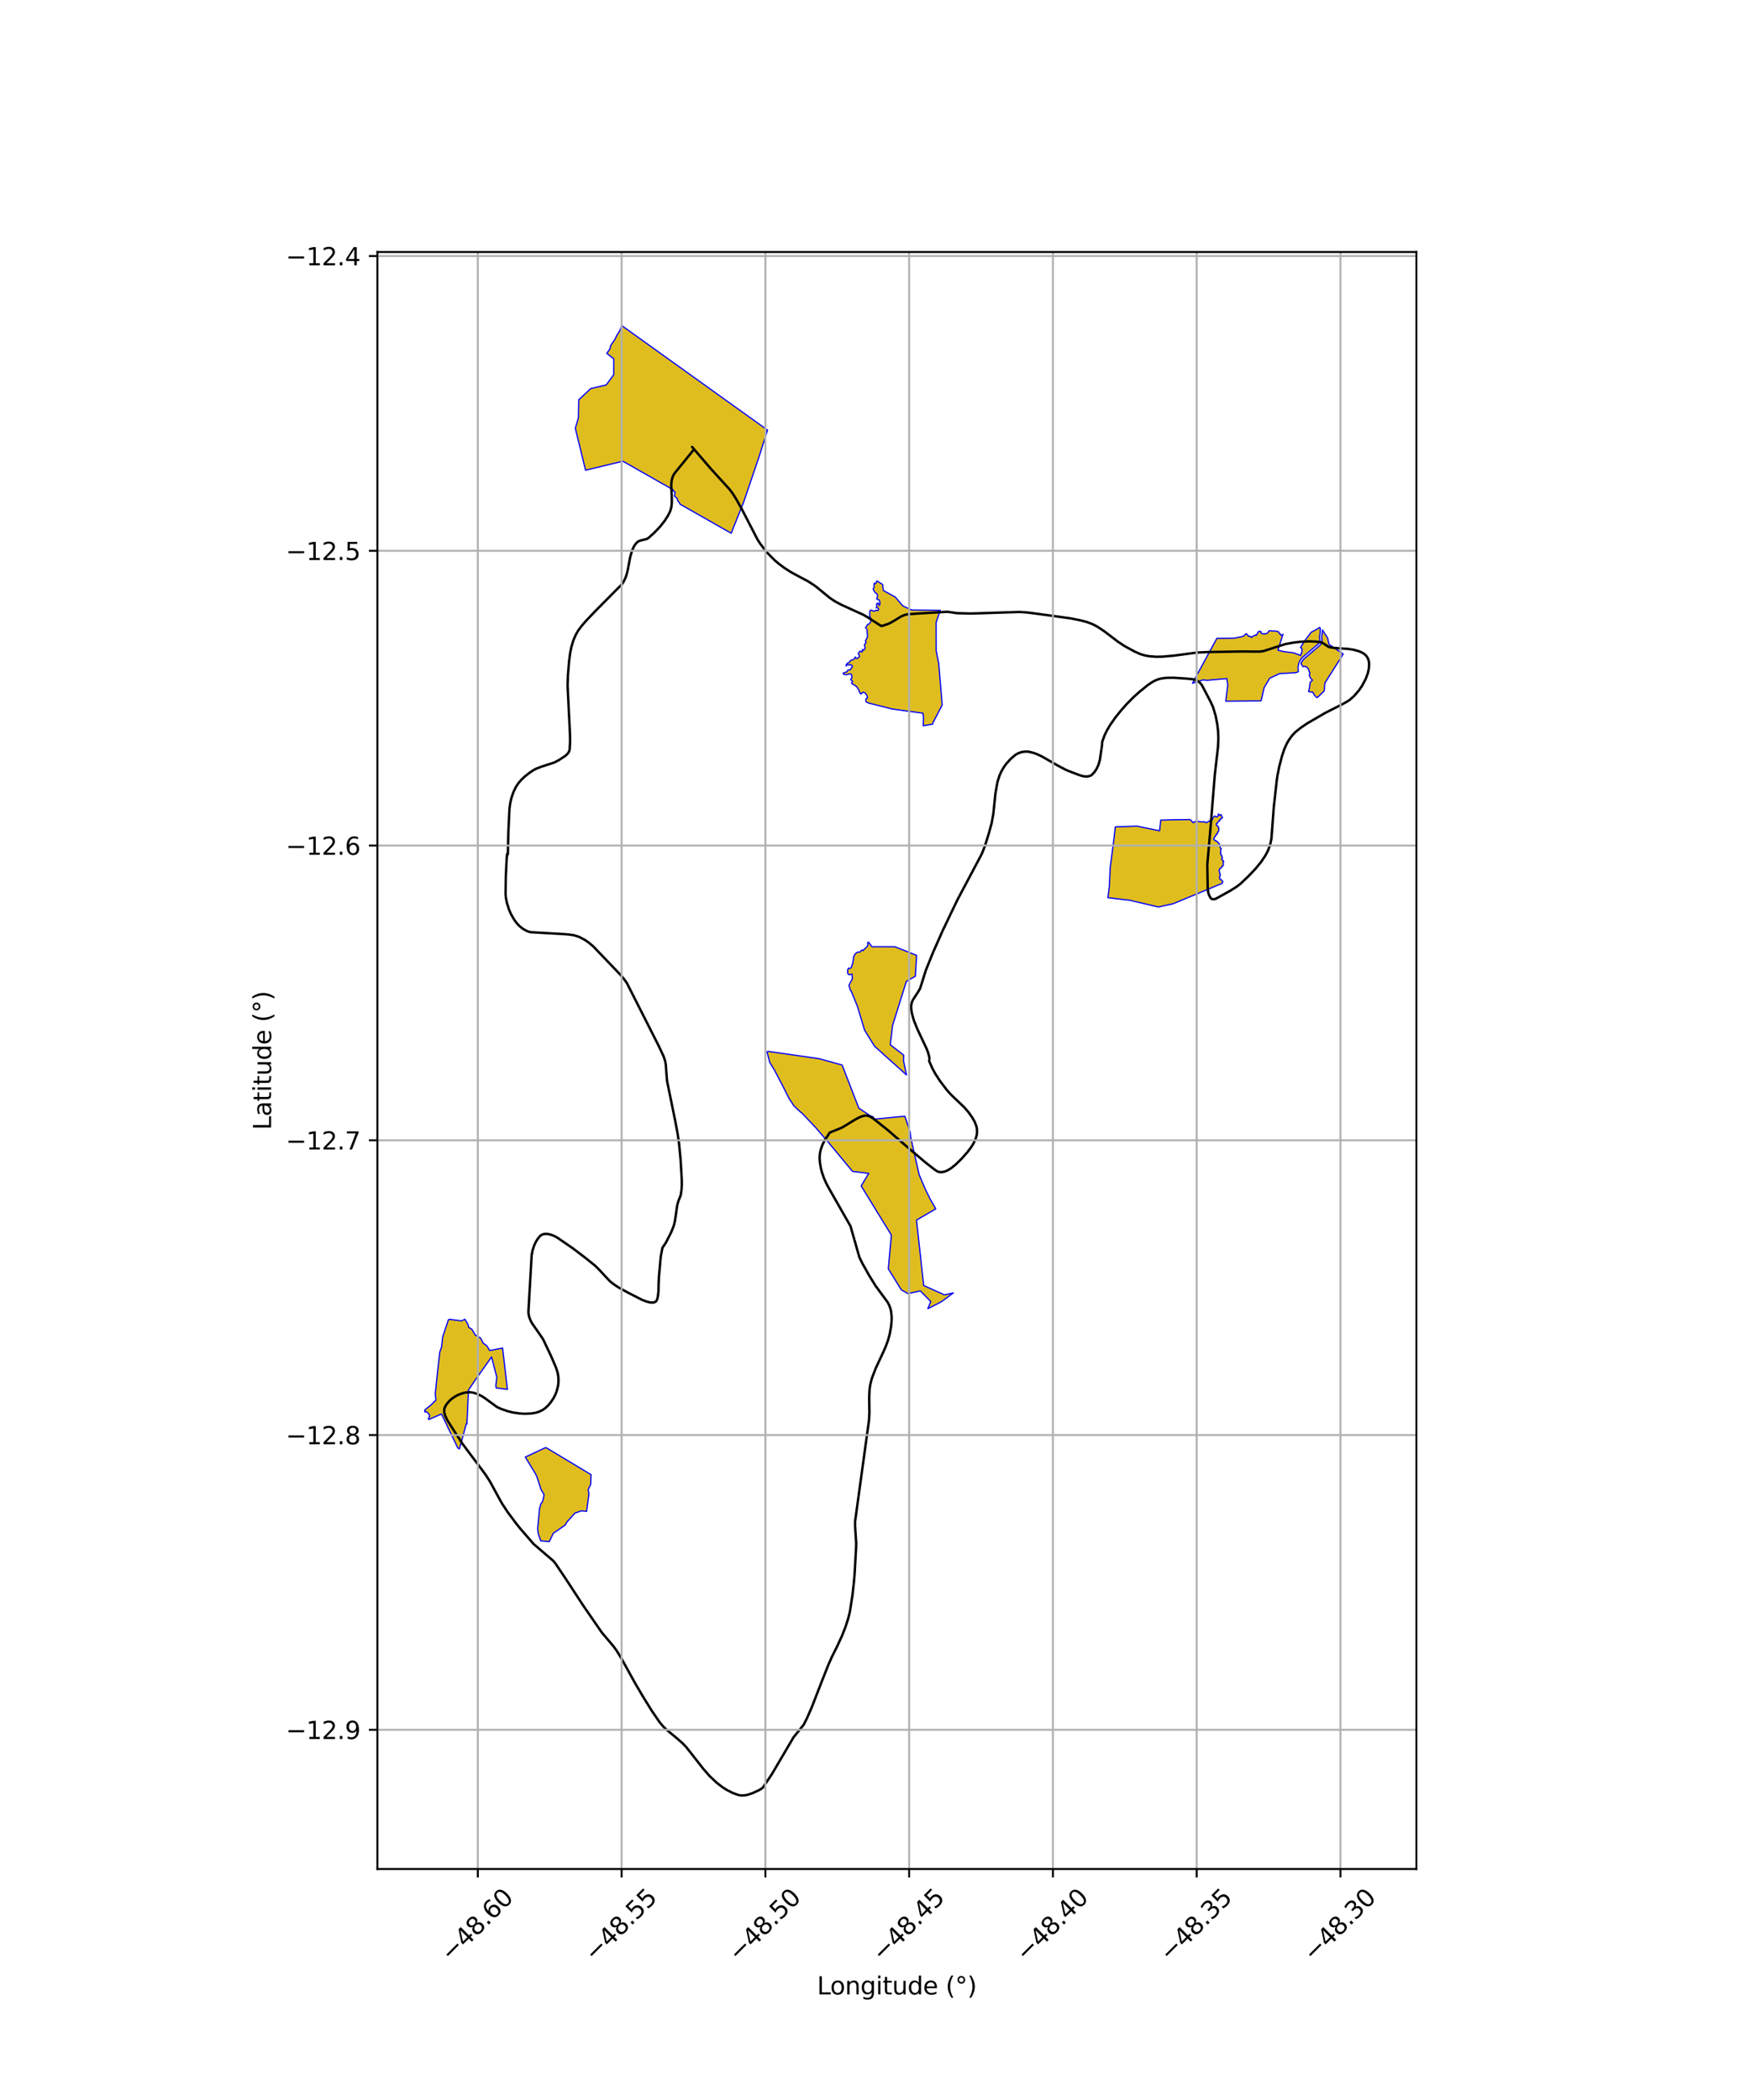 <?xml version="1.0" encoding="utf-8" standalone="no"?>
<!DOCTYPE svg PUBLIC "-//W3C//DTD SVG 1.1//EN"
  "http://www.w3.org/Graphics/SVG/1.1/DTD/svg11.dtd">
<svg xmlns:xlink="http://www.w3.org/1999/xlink" width="720pt" height="864pt" viewBox="0 0 720 864" xmlns="http://www.w3.org/2000/svg" version="1.1">
 <defs>
  <style type="text/css">*{stroke-linejoin: round; stroke-linecap: butt}</style>
 </defs>
 <g id="figure_1">
  <g id="patch_1">
   <path d="M 0 864 
L 720 864 
L 720 0 
L 0 0 
z
" style="fill: #ffffff"/>
  </g>
  <g id="axes_1">
   <g id="patch_2">
    <path d="M 155.266 768.96 
L 582.734 768.96 
L 582.734 103.68 
L 155.266 103.68 
z
" style="fill: #ffffff"/>
   </g>
   <g id="PatchCollection_1">
    <path d="M 360.67 238.921 
L 363.116 240.467 
L 363.439 242.957 
L 368.324 245.624 
L 371.253 249.033 
L 371.666 249.402 
L 375.117 250.97 
L 386.839 251.08 
L 385.151 256.058 
L 385.167 267.817 
L 386.224 272.984 
L 387.64 290.06 
L 383.79 297.451 
L 383.739 297.926 
L 379.835 298.599 
L 379.969 295.209 
L 379.717 293.441 
L 367.14 291.721 
L 357.289 289.239 
L 356.315 288.76 
L 356.225 287.858 
L 356.31 287.444 
L 356.839 287.252 
L 356.879 286.768 
L 356.718 286.318 
L 356.465 285.873 
L 356.203 285.406 
L 355.847 285.053 
L 355.413 284.916 
L 354.914 284.866 
L 354.562 285.207 
L 354.192 285.551 
L 353.819 285.155 
L 353.636 284.626 
L 353.364 284.137 
L 353.187 283.604 
L 352.818 283.123 
L 352.536 282.6 
L 352.173 282.333 
L 351.728 281.957 
L 351.349 281.743 
L 350.815 281.499 
L 350.344 281.071 
L 350.718 280.518 
L 350.706 280.206 
L 350.391 279.921 
L 349.962 279.58 
L 350.296 279.1 
L 350.503 278.571 
L 350.5 278.071 
L 350.339 277.548 
L 349.845 277.217 
L 349.339 277.317 
L 348.864 277.479 
L 348.205 277.603 
L 347.675 277.534 
L 347.192 277.487 
L 346.872 277.036 
L 347.247 276.787 
L 347.674 276.644 
L 348.16 276.537 
L 348.57 276.317 
L 348.675 275.815 
L 349.173 275.591 
L 349.689 275.662 
L 350.029 275.213 
L 350.365 274.719 
L 350.711 274.281 
L 350.543 273.808 
L 350.086 273.552 
L 349.671 273.408 
L 349.33 273.612 
L 348.622 273.497 
L 348.273 273.723 
L 348.153 274.078 
L 348.161 273.515 
L 348.356 273.213 
L 348.797 272.759 
L 349.279 272.625 
L 349.65 272.159 
L 349.914 271.806 
L 350.368 271.535 
L 350.877 271.414 
L 351.376 271.199 
L 351.596 270.886 
L 351.864 270.283 
L 352.181 270.718 
L 352.447 270.944 
L 352.835 270.817 
L 353.229 270.498 
L 353.605 270.105 
L 353.602 269.762 
L 353.526 269.458 
L 353.147 269.181 
L 353.244 268.591 
L 353.526 268.174 
L 353.909 267.893 
L 354.35 268.248 
L 354.749 268.202 
L 354.731 267.719 
L 354.837 267.212 
L 355.178 267.51 
L 355.577 267.331 
L 355.733 266.911 
L 355.918 266.487 
L 355.801 265.921 
L 355.62 265.388 
L 355.813 264.989 
L 356.121 264.673 
L 356.36 264.398 
L 356.099 263.959 
L 356.13 263.399 
L 356.495 263.007 
L 356.639 262.465 
L 356.875 262.118 
L 356.967 261.658 
L 356.864 261.191 
L 356.834 260.608 
L 356.698 260.116 
L 356.774 259.59 
L 356.721 259.003 
L 356.487 258.688 
L 356.083 258.289 
L 356.426 257.781 
L 356.624 257.526 
L 356.857 257.04 
L 357.351 256.756 
L 357.748 256.603 
L 358.074 256.133 
L 358.207 255.609 
L 358.284 255.097 
L 358.246 254.632 
L 358.135 254.02 
L 357.748 253.657 
L 357.886 253.172 
L 357.836 252.645 
L 357.823 252.07 
L 357.857 251.604 
L 358.081 251.065 
L 358.683 251.042 
L 359.008 251.31 
L 359.6 251.516 
L 359.967 251.291 
L 360.458 251.037 
L 360.999 251.252 
L 361.362 251.061 
L 361.47 250.536 
L 361.102 250.071 
L 360.542 250.08 
L 360.698 249.538 
L 360.768 249.063 
L 360.645 248.651 
L 360.752 248.306 
L 361.285 248.124 
L 361.439 248.467 
L 361.722 249.103 
L 361.999 248.715 
L 362.062 248.135 
L 361.842 247.085 
L 361.504 246.744 
L 360.963 246.626 
L 360.691 246.424 
L 360.91 245.882 
L 360.989 245.344 
L 361.084 244.911 
L 360.832 244.406 
L 360.446 244.044 
L 359.997 243.694 
L 359.695 243.266 
L 359.469 242.888 
L 359.241 242.231 
L 359.587 241.83 
L 359.597 241.3 
L 359.531 240.822 
L 359.735 240.295 
L 359.664 239.927 
L 360.113 240.157 
L 360.514 239.774 
L 360.652 239.245 
L 360.67 238.921 
" clip-path="url(#p05112abce5)" style="fill: #e0bd1f; stroke: #0000ff; stroke-width: 0.5"/>
    <path d="M 256.252 189.753 
L 240.912 193.471 
L 236.697 176.18 
L 237.972 171.944 
L 238.112 164.478 
L 243.052 159.859 
L 249.409 158.377 
L 252.483 154.212 
L 252.505 147.632 
L 249.661 145.401 
L 250.996 143.443 
L 251.132 142.413 
L 251.353 142.073 
L 251.449 141.843 
L 252.914 139.752 
L 253.899 137.76 
L 254.797 136.409 
L 255.527 134.851 
L 255.746 133.92 
L 315.795 176.959 
L 315.013 179.31 
L 312.017 188.818 
L 311.829 189.296 
L 306.099 206.174 
L 300.828 219.394 
L 279.846 207.467 
L 279.554 206.915 
L 278.782 205.913 
L 278.617 205.106 
L 277.478 204.088 
L 277.645 202.962 
L 277.802 202.486 
L 277.035 201.957 
L 276.993 201.539 
L 256.252 189.753 
" clip-path="url(#p05112abce5)" style="fill: #e0bd1f; stroke: #0000ff; stroke-width: 0.5"/>
    <path d="M 224.55 595.545 
L 227.31 597.175 
L 243.197 606.726 
L 243.016 610.755 
L 241.993 612.865 
L 242.295 614.681 
L 241.35 621.81 
L 239.234 621.612 
L 236.56 622.512 
L 233.355 626.081 
L 232.479 627.499 
L 227.654 630.809 
L 225.985 634.28 
L 222.465 633.941 
L 221.634 631.569 
L 221.359 630.497 
L 221.193 628.938 
L 221.979 620.676 
L 222.491 618.833 
L 223.107 617.945 
L 223.364 617.305 
L 223.819 615.167 
L 223.677 614.645 
L 222.619 612.889 
L 220.873 607.537 
L 220.368 606.452 
L 216.12 599.478 
L 224.55 595.545 
" clip-path="url(#p05112abce5)" style="fill: #e0bd1f; stroke: #0000ff; stroke-width: 0.5"/>
    <path d="M 350.767 481.958 
L 340.813 469.983 
L 335.359 463.645 
L 334.743 463.016 
L 329.778 457.806 
L 329.303 457.48 
L 326.621 454.951 
L 324.666 451.994 
L 322.381 447.444 
L 318.667 440.323 
L 316.688 437.108 
L 315.583 432.764 
L 316.027 432.566 
L 337.032 435.577 
L 346.479 438.19 
L 353.334 455.907 
L 358.002 459.034 
L 359.216 459.499 
L 359.794 460.455 
L 372.292 459.233 
L 374.512 465.95 
L 374.711 468.038 
L 378.181 483.363 
L 380.702 489.255 
L 382.607 493.18 
L 384.991 497.358 
L 377.072 501.995 
L 380.037 528.91 
L 388.56 532.728 
L 392.231 531.943 
L 387.383 535.536 
L 381.736 538.448 
L 382.932 535.49 
L 378.671 531.118 
L 373.563 532.235 
L 370.811 530.659 
L 365.476 522.025 
L 366.727 508.143 
L 354.311 487.925 
L 357.42 482.746 
L 350.767 481.958 
" clip-path="url(#p05112abce5)" style="fill: #e0bd1f; stroke: #0000ff; stroke-width: 0.5"/>
    <path d="M 357.269 387.521 
L 358.746 389.505 
L 368.199 389.515 
L 377.119 393.062 
L 376.584 401.665 
L 372.904 403.782 
L 367.248 421.819 
L 366.282 429.838 
L 371.815 434.13 
L 371.72 436.386 
L 372.969 442.269 
L 359.836 430.484 
L 355.709 423.835 
L 352.718 413.901 
L 350.163 407.666 
L 349.861 407.429 
L 349.383 405.8 
L 349.306 405.323 
L 350.685 402.701 
L 350.566 400.772 
L 349.424 401.059 
L 348.959 400.786 
L 348.718 400.304 
L 348.773 399.777 
L 348.713 399.219 
L 348.88 398.716 
L 349.172 398.269 
L 349.585 398.538 
L 350.02 398.214 
L 350.369 397.826 
L 350.511 397.292 
L 350.633 396.763 
L 350.874 396.321 
L 350.893 395.768 
L 350.983 395.236 
L 351.153 394.769 
L 351.158 394.238 
L 351.167 393.723 
L 351.442 393.239 
L 351.603 392.73 
L 351.966 392.374 
L 352.377 392.013 
L 352.84 391.736 
L 353.387 391.762 
L 353.926 391.67 
L 354.191 391.21 
L 354.664 390.85 
L 355.079 391.128 
L 355.384 390.715 
L 355.792 390.37 
L 356.173 389.96 
L 356.558 389.593 
L 356.956 389.267 
L 357.046 388.744 
L 356.959 388.183 
L 357.15 387.668 
L 357.269 387.521 
" clip-path="url(#p05112abce5)" style="fill: #e0bd1f; stroke: #0000ff; stroke-width: 0.5"/>
    <path d="M 501.125 335.089 
L 501.35 334.856 
L 501.478 335.128 
L 501.634 335.438 
L 501.885 335.43 
L 502.081 335.292 
L 502.366 335.143 
L 502.511 335.543 
L 502.632 335.875 
L 502.84 336.154 
L 503.009 336.359 
L 502.752 336.581 
L 502.459 336.769 
L 502.342 336.977 
L 502.132 336.977 
L 502.089 337.186 
L 501.75 337.385 
L 501.796 337.751 
L 501.382 337.847 
L 501.253 338.161 
L 501.045 338.314 
L 500.863 338.585 
L 500.794 338.803 
L 500.532 338.791 
L 500.411 339.007 
L 500.45 339.261 
L 500.616 339.608 
L 500.78 339.781 
L 501.031 339.849 
L 501.042 340.051 
L 501.319 340.236 
L 501.289 340.55 
L 501.464 340.817 
L 501.462 341.109 
L 501.509 341.413 
L 501.35 341.637 
L 501.38 341.904 
L 501.203 342.255 
L 500.939 342.359 
L 500.882 342.7 
L 500.831 343.038 
L 500.591 343.323 
L 500.318 343.358 
L 500.296 343.549 
L 500.131 343.832 
L 499.957 344.031 
L 499.937 344.26 
L 499.707 344.462 
L 499.532 344.759 
L 499.332 344.991 
L 499.326 345.222 
L 499.453 345.419 
L 499.728 345.608 
L 499.964 345.73 
L 500.066 346.009 
L 500.39 345.938 
L 500.695 346.209 
L 500.927 346.408 
L 501.213 346.761 
L 501.603 347.018 
L 501.753 347.578 
L 501.739 347.844 
L 501.916 348.117 
L 501.974 348.467 
L 502.071 348.828 
L 502.288 348.955 
L 502.453 349.278 
L 502.238 349.615 
L 502.266 349.948 
L 502.18 350.217 
L 502.15 350.508 
L 502.336 350.793 
L 502.254 351.001 
L 502.12 351.427 
L 502.351 351.691 
L 502.67 351.856 
L 502.609 352.158 
L 502.815 352.456 
L 502.78 352.663 
L 502.931 353.065 
L 502.588 353.295 
L 502.739 353.518 
L 502.882 353.802 
L 502.99 353.987 
L 503.234 354.051 
L 503.377 354.271 
L 503.464 354.507 
L 503.229 354.634 
L 503.353 355.013 
L 503.175 355.309 
L 503.279 355.64 
L 503.325 356.049 
L 503.035 356.3 
L 502.783 356.32 
L 502.728 356.717 
L 502.436 357.049 
L 502.13 357.238 
L 501.786 357.433 
L 501.875 357.649 
L 501.673 357.94 
L 501.526 358.162 
L 501.679 358.573 
L 501.867 358.991 
L 501.77 359.403 
L 502.022 359.626 
L 502.094 359.967 
L 501.909 360.353 
L 501.772 360.567 
L 501.896 360.813 
L 501.79 361.089 
L 501.819 361.422 
L 501.803 361.588 
L 502.008 361.824 
L 502.329 361.86 
L 502.633 362.087 
L 502.746 362.473 
L 503.012 362.518 
L 503.031 363.012 
L 502.754 363.477 
L 482.673 371.82 
L 476.599 373.157 
L 464.567 370.354 
L 462.802 370.175 
L 455.818 369.342 
L 456.417 364.658 
L 456.748 357.176 
L 458.28 345.322 
L 458.879 340.19 
L 463.104 340.062 
L 467.738 339.882 
L 477.072 341.811 
L 477.568 337.404 
L 483.056 337.26 
L 489.516 337.187 
L 489.769 337.305 
L 490.122 337.659 
L 490.416 337.907 
L 490.572 338.216 
L 490.913 338.449 
L 491.272 338.366 
L 491.448 338.051 
L 491.795 338.013 
L 492.02 338.166 
L 492.33 338.053 
L 492.641 337.993 
L 492.903 337.998 
L 493.274 337.954 
L 493.639 338.131 
L 494.003 338.16 
L 494.411 338.11 
L 494.74 338.19 
L 495.15 338.156 
L 495.42 338.049 
L 495.857 338.289 
L 496.162 338.452 
L 496.645 338.337 
L 497.059 338.052 
L 497.469 337.87 
L 497.704 337.669 
L 498.085 337.729 
L 498.451 337.565 
L 498.847 337.228 
L 498.913 336.781 
L 499.134 336.444 
L 499.383 336.083 
L 499.579 335.812 
L 499.963 335.765 
L 500.284 336.053 
L 500.855 336.062 
L 501.069 335.708 
L 501.278 335.4 
L 501.125 335.089 
" clip-path="url(#p05112abce5)" style="fill: #e0bd1f; stroke: #0000ff; stroke-width: 0.5"/>
    <path d="M 541.97 287.056 
L 541.714 286.984 
L 541.353 286.572 
L 540.966 286.225 
L 540.786 286.06 
L 540.669 285.773 
L 540.054 284.745 
L 539.132 284.738 
L 538.843 284.646 
L 538.417 284.529 
L 538.371 284.512 
L 538.387 284.433 
L 538.546 283.947 
L 538.629 283.454 
L 538.789 282.859 
L 538.757 282.437 
L 538.957 281.955 
L 538.895 281.484 
L 539.067 280.932 
L 539.001 280.719 
L 539.976 279.885 
L 539.11 278.885 
L 538.982 278.509 
L 538.78 278.177 
L 538.696 277.741 
L 538.95 276.777 
L 538.644 276.382 
L 538.619 276.156 
L 538.373 275.379 
L 537.861 274.678 
L 537.08 274.157 
L 536.104 274.314 
L 535.292 273.079 
L 535.518 272.387 
L 536.283 271.269 
L 543.235 265.36 
L 543.778 264.339 
L 543.903 263.629 
L 543.79 262.055 
L 544.033 260.249 
L 544.091 259.19 
L 546.221 262.477 
L 546.788 265.109 
L 552.629 269.082 
L 551.578 270.792 
L 545.114 280.972 
L 544.836 284.244 
L 543.211 285.831 
L 541.97 287.056 
" clip-path="url(#p05112abce5)" style="fill: #e0bd1f; stroke: #0000ff; stroke-width: 0.5"/>
    <path d="M 518.857 288.369 
L 504.302 288.485 
L 505.127 281.837 
L 504.734 279.184 
L 496.626 279.91 
L 495.003 279.723 
L 490.612 281.103 
L 500.641 262.649 
L 507.842 262.565 
L 511.464 261.804 
L 512.681 260.709 
L 513.058 261 
L 513.361 261.365 
L 513.615 261.752 
L 514.521 261.813 
L 514.936 262.308 
L 515.229 261.938 
L 515.667 261.709 
L 516.109 261.465 
L 516.485 261.279 
L 516.864 261.426 
L 517.041 260.976 
L 517.386 260.691 
L 517.543 260.24 
L 517.704 259.827 
L 518.085 259.894 
L 518.451 259.705 
L 518.879 259.99 
L 518.854 260.462 
L 519.204 260.731 
L 519.764 260.727 
L 520.164 260.901 
L 520.579 260.66 
L 521.015 260.734 
L 521.391 260.552 
L 521.585 260.398 
L 521.81 259.918 
L 522.128 259.587 
L 522.665 259.443 
L 523.122 259.611 
L 523.588 259.629 
L 523.996 259.598 
L 524.111 259.568 
L 524.415 259.593 
L 524.887 259.696 
L 525.323 259.664 
L 525.739 259.859 
L 526.189 260.077 
L 526.333 260.542 
L 526.457 260.821 
L 526.909 260.944 
L 527.018 261.351 
L 527.045 261.389 
L 527.473 261.367 
L 527.675 261.219 
L 527.87 260.924 
L 525.754 267.504 
L 528.116 268.068 
L 532.373 268.618 
L 535.105 269.705 
L 535.135 269.421 
L 535.356 269.115 
L 535.412 268.774 
L 535.39 268.702 
L 535.636 268.377 
L 535.604 268.022 
L 535.616 267.503 
L 535.722 267.03 
L 535.45 266.661 
L 535.17 266.511 
L 535.073 266.389 
L 537 263.347 
L 538.828 260.993 
L 539.343 260.19 
L 542.35 258.549 
L 542.887 258.122 
L 543.213 258.43 
L 543.165 260.172 
L 542.916 262.028 
L 543.027 263.583 
L 542.945 264.048 
L 542.546 264.799 
L 535.633 270.675 
L 534.744 271.974 
L 534.28 273.18 
L 534.052 274.497 
L 534.152 276.168 
L 534.164 276.356 
L 533.415 276.672 
L 532.697 276.781 
L 526.487 277.138 
L 522.426 279.011 
L 520.096 282.912 
L 518.857 288.369 
" clip-path="url(#p05112abce5)" style="fill: #e0bd1f; stroke: #0000ff; stroke-width: 0.5"/>
    <path d="M 179.085 573.439 
L 179.877 565.698 
L 180.341 561.468 
L 180.929 556.34 
L 181.664 554.206 
L 182.148 549.985 
L 184.469 543.045 
L 184.84 542.792 
L 189.854 543.43 
L 191.277 542.784 
L 192.561 544.952 
L 192.855 546.121 
L 194.131 546.864 
L 195.514 549.241 
L 197.785 550.55 
L 198.754 552.586 
L 199.577 553.17 
L 200.26 553.649 
L 201.486 555.645 
L 206.779 554.629 
L 208.759 571.653 
L 204.113 571.024 
L 203.995 570.041 
L 204.384 566.616 
L 202.239 558.296 
L 195.44 567.914 
L 195.27 568.151 
L 192.736 571.921 
L 192.103 585.828 
L 191.855 585.761 
L 189.022 596.143 
L 188.346 595.725 
L 181.641 581.761 
L 176.414 584.038 
L 176.259 583.737 
L 176.418 583.308 
L 176.654 582.925 
L 176.73 582.269 
L 176.437 581.906 
L 176.16 581.524 
L 175.692 580.997 
L 175.227 580.737 
L 174.793 580.94 
L 174.808 580.596 
L 174.697 580.157 
L 177.353 578.012 
L 179.36 576.043 
L 179.084 573.599 
L 179.085 573.439 
" clip-path="url(#p05112abce5)" style="fill: #e0bd1f; stroke: #0000ff; stroke-width: 0.5"/>
   </g>
   <g id="PatchCollection_2">
    <path d="M 363.012 257.708 
L 363.023 257.699 
L 363.002 257.614 
L 363.004 257.488 
L 364.943 256.858 
L 366.202 256.339 
L 367.502 255.606 
L 370.913 253.544 
L 372.429 252.946 
L 373.594 252.729 
L 377.018 252.468 
L 389.81 251.702 
L 393.835 252.285 
L 399.062 252.416 
L 400.804 252.388 
L 419.458 251.778 
L 422.213 251.958 
L 424.458 252.223 
L 435.261 253.683 
L 440.583 254.433 
L 444.824 255.29 
L 447.347 255.977 
L 449.52 256.806 
L 451.321 257.739 
L 454.22 259.643 
L 459.919 263.985 
L 462.593 265.765 
L 466.679 267.994 
L 469.103 269.082 
L 470.981 269.657 
L 472.86 270.001 
L 475.697 270.209 
L 478.214 270.164 
L 482.957 269.751 
L 492.6 268.46 
L 497.383 268.269 
L 511.017 268.038 
L 517.876 268.101 
L 519.253 267.973 
L 519.87 267.864 
L 528.928 264.966 
L 532.249 264.373 
L 534.842 264.054 
L 538.569 263.858 
L 541.535 263.973 
L 543.735 264.299 
L 544.27 264.584 
L 546.694 266.191 
L 548.485 266.521 
L 551.375 266.761 
L 554.606 266.971 
L 556.945 267.326 
L 559.138 267.947 
L 560.388 268.495 
L 561.22 268.998 
L 562.103 269.798 
L 562.701 270.7 
L 563.072 271.663 
L 563.187 272.157 
L 563.303 273.168 
L 563.181 275.156 
L 562.754 277.012 
L 561.96 279.139 
L 561.815 279.496 
L 560.418 282.111 
L 559.136 283.999 
L 557.084 286.387 
L 555.328 287.929 
L 554.261 288.649 
L 552.175 289.797 
L 545.303 293.276 
L 537.856 297.605 
L 535.145 299.445 
L 532.969 301.193 
L 531.565 302.674 
L 530.264 304.473 
L 529.421 305.951 
L 528.418 308.174 
L 527.423 311.149 
L 526.312 315.438 
L 525.615 318.905 
L 525.304 321.006 
L 524.083 331.947 
L 523.1 345.05 
L 522.587 347.482 
L 521.862 349.516 
L 521.457 350.41 
L 520.583 352.042 
L 518.866 354.611 
L 516.608 357.364 
L 513.616 360.522 
L 510.252 363.706 
L 508.596 364.942 
L 506.147 366.482 
L 500.234 369.766 
L 499.396 369.975 
L 498.76 369.926 
L 498.309 369.686 
L 498.031 369.376 
L 497.453 368.311 
L 497.089 367.126 
L 496.887 365.409 
L 496.71 355.759 
L 497.899 342.316 
L 499.792 318.898 
L 501.119 307.342 
L 501.275 303.814 
L 501.177 301.109 
L 500.844 298.073 
L 500.14 294.463 
L 499.066 290.898 
L 498.055 288.683 
L 494.45 281.793 
L 493.591 280.831 
L 492.599 280.053 
L 491.811 279.686 
L 490.897 279.468 
L 487.88 279.173 
L 482.841 278.847 
L 479.909 278.877 
L 477.781 279.146 
L 476.288 279.56 
L 475.097 280.068 
L 473.877 280.742 
L 472.204 281.884 
L 468.701 284.728 
L 466.49 286.721 
L 463.537 289.69 
L 461.281 292.235 
L 458.928 295.165 
L 456.75 298.26 
L 455.43 300.503 
L 454.481 302.454 
L 453.46 305.26 
L 453.438 306.006 
L 453.415 306.512 
L 452.516 312.659 
L 451.946 314.635 
L 451.176 316.32 
L 450.324 317.614 
L 449.239 318.777 
L 448.555 319.184 
L 447.656 319.442 
L 446.423 319.464 
L 445.34 319.275 
L 444.162 318.928 
L 439.489 317.143 
L 438.513 316.722 
L 435.104 314.929 
L 428.691 311.231 
L 426.63 310.273 
L 425.298 309.78 
L 423.202 309.273 
L 421.871 309.215 
L 420.365 309.417 
L 419.079 309.842 
L 417.889 310.499 
L 416.775 311.386 
L 415.644 312.426 
L 413.98 314.277 
L 412.914 315.771 
L 411.917 317.536 
L 411.235 319.089 
L 410.543 321.2 
L 410.255 322.356 
L 409.554 326.458 
L 408.674 334.863 
L 408.011 338.58 
L 406.838 342.867 
L 405.2 348.148 
L 404.077 350.958 
L 403.649 351.874 
L 393.829 370.373 
L 387.83 382.916 
L 383.895 391.821 
L 380.92 399.183 
L 378.574 406.658 
L 377.94 407.773 
L 375.63 411.33 
L 375.221 412.246 
L 374.904 413.516 
L 374.862 414.732 
L 375.096 416.495 
L 375.685 418.807 
L 376 419.832 
L 377.417 423.372 
L 381.276 431.568 
L 381.884 433.198 
L 382.4 435.238 
L 382.298 436.596 
L 383.618 439.594 
L 384.814 441.782 
L 386.758 444.781 
L 389.576 448.479 
L 391.121 450.205 
L 392.04 451.117 
L 396.783 455.635 
L 398.554 457.713 
L 400.082 459.896 
L 400.927 461.387 
L 401.646 463.146 
L 401.934 464.423 
L 401.987 465.908 
L 401.8 467.211 
L 401.275 468.873 
L 400.375 470.696 
L 399.49 472.09 
L 397.978 474.082 
L 395.713 476.643 
L 393.287 479.041 
L 391.314 480.63 
L 389.786 481.558 
L 388.629 482.034 
L 387.414 482.265 
L 386.376 482.185 
L 385.579 481.899 
L 384.383 481.097 
L 380.693 478.209 
L 374.924 473.317 
L 365.228 464.925 
L 359.034 459.994 
L 357.772 459.292 
L 356.735 458.988 
L 355.983 458.974 
L 354.732 459.248 
L 353.635 459.669 
L 351.773 460.663 
L 346.604 463.831 
L 344.945 464.535 
L 341.481 465.929 
L 341.125 466.334 
L 340.761 466.961 
L 339.268 469.186 
L 338.382 471.006 
L 337.685 472.977 
L 337.373 474.352 
L 337.2 476.235 
L 337.341 478.335 
L 337.724 480.586 
L 338.165 482.308 
L 339.01 484.751 
L 339.864 486.686 
L 341.035 488.899 
L 349.934 504.511 
L 353.578 517.298 
L 354.781 519.744 
L 357.496 524.599 
L 360.277 529.102 
L 365.194 535.76 
L 365.891 537.117 
L 366.359 538.446 
L 366.633 539.66 
L 366.848 541.791 
L 366.833 543.451 
L 366.606 545.815 
L 366.09 548.739 
L 365.328 551.537 
L 364.393 554.04 
L 363.447 556.212 
L 360.345 562.852 
L 358.867 566.65 
L 358.488 567.89 
L 358.04 569.774 
L 357.759 571.689 
L 357.615 574.802 
L 357.692 581.198 
L 357.548 584.063 
L 357.437 585.012 
L 351.795 626.072 
L 351.809 628.001 
L 352.265 634.977 
L 352.208 636.943 
L 351.607 647.628 
L 351.312 651.054 
L 350.746 656.189 
L 349.662 663.129 
L 348.931 666.05 
L 347.894 669.268 
L 346.42 673.033 
L 344.375 677.471 
L 342.28 681.643 
L 340.773 685.048 
L 338.366 691.119 
L 333.93 702.552 
L 331.958 707.038 
L 330.649 709.617 
L 326.488 714.764 
L 317.551 729.966 
L 313.951 735.329 
L 313.338 735.903 
L 312.255 736.538 
L 309.638 737.744 
L 307.678 738.404 
L 306.357 738.661 
L 304.839 738.699 
L 303.774 738.506 
L 301.479 737.682 
L 299.039 736.444 
L 297.237 735.293 
L 294.781 733.398 
L 291.867 730.63 
L 289.321 727.698 
L 282.406 718.883 
L 281.013 717.411 
L 278.708 715.361 
L 274.198 711.615 
L 272.864 710.318 
L 271.326 708.491 
L 268.118 703.803 
L 264.56 698.047 
L 261.356 692.619 
L 255.666 682.323 
L 253.61 678.986 
L 252.291 677.204 
L 247.602 671.664 
L 240.007 660.656 
L 232.93 649.827 
L 228.605 643.379 
L 227.688 642.232 
L 219.532 635.234 
L 214.113 628.983 
L 212.444 626.915 
L 208.866 622.12 
L 206.701 618.833 
L 205.85 617.366 
L 201.594 609.551 
L 199.999 607.062 
L 199.018 605.691 
L 190.326 594.077 
L 185.627 586.826 
L 183.971 584.199 
L 183.1 582.333 
L 182.786 581.079 
L 182.745 580.216 
L 182.847 579.509 
L 183.189 578.626 
L 183.937 577.467 
L 185.127 576.145 
L 186.29 575.183 
L 187.656 574.317 
L 188.761 573.775 
L 190.384 573.192 
L 191.693 572.898 
L 193.347 572.787 
L 194.738 572.998 
L 196.167 573.443 
L 198.022 574.301 
L 199.353 575.144 
L 204.413 578.843 
L 206.011 579.6 
L 208.913 580.617 
L 211.197 581.166 
L 213.787 581.542 
L 215.94 581.657 
L 218.652 581.538 
L 220.469 581.232 
L 221.844 580.797 
L 223.278 580.089 
L 224.243 579.424 
L 225.518 578.254 
L 226.708 576.799 
L 227.801 575.118 
L 228.558 573.614 
L 229.072 572.28 
L 229.626 570.001 
L 229.786 568.264 
L 229.704 566.341 
L 229.428 564.769 
L 228.808 562.814 
L 226.784 558.056 
L 223.529 551.187 
L 223.093 550.457 
L 218.909 544.46 
L 218.304 543.337 
L 217.677 541.679 
L 217.433 540.288 
L 217.42 539.423 
L 218.739 516.395 
L 219.1 514.518 
L 219.72 512.544 
L 220.513 510.851 
L 221.344 509.542 
L 222.284 508.427 
L 223.019 507.96 
L 223.754 507.728 
L 224.77 507.648 
L 225.664 507.74 
L 227.017 508.098 
L 228.511 508.752 
L 229.46 509.314 
L 235.575 513.515 
L 240.682 517.396 
L 244.794 520.694 
L 246.264 522.131 
L 250.887 527.083 
L 252.474 528.358 
L 254.274 529.562 
L 258.13 531.705 
L 264.025 534.725 
L 265.976 535.486 
L 267.392 535.846 
L 268.569 535.915 
L 269.271 535.779 
L 269.778 535.502 
L 270.111 535.148 
L 270.403 534.511 
L 270.661 533.382 
L 270.895 531.45 
L 270.984 527.88 
L 271.12 525.112 
L 271.864 516.92 
L 272.508 513.566 
L 272.695 513.139 
L 273.944 511.312 
L 276.136 507.001 
L 277.207 504.317 
L 277.636 502.625 
L 278.052 499.905 
L 278.604 496.01 
L 279.084 494.211 
L 280.051 491.781 
L 280.385 489.615 
L 280.514 487.693 
L 280.488 485.224 
L 280.006 476.919 
L 279.351 470.251 
L 278.761 466.261 
L 277.791 461.086 
L 274.497 445.006 
L 274.346 443.694 
L 273.91 437.905 
L 273.628 436.427 
L 273.014 434.59 
L 271.04 430.365 
L 257.96 404.55 
L 256.696 402.751 
L 255.08 400.862 
L 244.065 389.358 
L 242.109 387.724 
L 240.54 386.642 
L 238.168 385.423 
L 236.13 384.782 
L 233.863 384.462 
L 232.147 384.325 
L 218.347 383.532 
L 217.794 383.404 
L 216.759 383.047 
L 215.003 382.061 
L 213.599 380.884 
L 212.48 379.65 
L 211.56 378.398 
L 210.26 376.138 
L 209.449 374.291 
L 208.584 371.582 
L 208.151 369.433 
L 208.003 367.86 
L 208.107 360.642 
L 208.433 353.685 
L 208.64 351.343 
L 208.711 351.375 
L 208.934 351.488 
L 208.939 351.47 
L 209.162 342.188 
L 209.614 332.641 
L 209.996 330.052 
L 210.427 328.269 
L 211.263 325.844 
L 212.279 323.73 
L 213.207 322.332 
L 214.349 320.974 
L 215.784 319.592 
L 217.659 318.094 
L 219.491 316.842 
L 220.708 316.216 
L 222.874 315.403 
L 228.067 313.71 
L 229.987 312.705 
L 232.72 310.888 
L 233.681 309.931 
L 234.156 309.138 
L 234.38 308.268 
L 234.542 305.374 
L 234.509 302.127 
L 233.52 282.093 
L 233.667 277.74 
L 234.128 272.139 
L 234.566 268.75 
L 235.085 266.179 
L 235.891 263.478 
L 236.875 261.181 
L 237.882 259.428 
L 239.339 257.474 
L 241.204 255.327 
L 244.901 251.445 
L 255.787 240.469 
L 256.438 239.562 
L 257.347 237.736 
L 257.918 235.985 
L 258.31 234.315 
L 259.307 229.069 
L 260.13 226.289 
L 260.802 224.86 
L 261.34 224.01 
L 262.326 222.915 
L 263.048 222.541 
L 263.732 222.339 
L 266.065 221.755 
L 266.842 221.291 
L 269.223 219.147 
L 271.591 216.662 
L 273.469 214.271 
L 274.791 212.202 
L 275.71 210.412 
L 276.241 208.523 
L 276.413 206.771 
L 276.409 205.135 
L 276.166 199.442 
L 276.355 197.596 
L 276.762 196.155 
L 277.302 195.082 
L 277.734 194.48 
L 285.568 184.847 
L 284.748 183.889 
L 292.379 192.774 
L 300.156 201.322 
L 301.558 203.21 
L 302.955 205.448 
L 305.409 209.86 
L 311.687 222.012 
L 312.84 223.777 
L 314.65 226.183 
L 316.243 228.026 
L 318.78 230.555 
L 320.568 232.068 
L 322.807 233.726 
L 325.374 235.373 
L 328.271 236.944 
L 332.426 239.149 
L 335.027 240.831 
L 336.098 241.65 
L 341.368 245.965 
L 343.571 247.439 
L 346.126 248.802 
L 355.301 252.988 
L 357.174 254.104 
L 362.116 257.281 
L 363.012 257.708 
L 363.012 257.708 
" clip-path="url(#p05112abce5)" style="fill: none; stroke: #000000"/>
   </g>
   <g id="matplotlib.axis_1">
    <g id="xtick_1">
     <g id="line2d_1">
      <path d="M 196.597 768.96 
L 196.597 103.68 
" clip-path="url(#p05112abce5)" style="fill: none; stroke: #b0b0b0; stroke-width: 0.8; stroke-linecap: square"/>
     </g>
     <g id="line2d_2">
      <defs>
       <path id="md847dd9bc1" d="M 0 0 
L 0 3.5 
" style="stroke: #000000; stroke-width: 0.8"/>
      </defs>
      <g>
       <use xlink:href="#md847dd9bc1" x="196.597" y="768.96" style="stroke: #000000; stroke-width: 0.8"/>
      </g>
     </g>
     <g id="text_1">
      <!-- −48.60 -->
      <g transform="translate(185.464 807.501) rotate(-45) scale(0.1 -0.1)">
       <defs>
        <path id="DejaVuSans-2212" d="M 678 2272 
L 4684 2272 
L 4684 1741 
L 678 1741 
L 678 2272 
z
" transform="scale(0.016)"/>
        <path id="DejaVuSans-34" d="M 2419 4116 
L 825 1625 
L 2419 1625 
L 2419 4116 
z
M 2253 4666 
L 3047 4666 
L 3047 1625 
L 3713 1625 
L 3713 1100 
L 3047 1100 
L 3047 0 
L 2419 0 
L 2419 1100 
L 313 1100 
L 313 1709 
L 2253 4666 
z
" transform="scale(0.016)"/>
        <path id="DejaVuSans-38" d="M 2034 2216 
Q 1584 2216 1326 1975 
Q 1069 1734 1069 1313 
Q 1069 891 1326 650 
Q 1584 409 2034 409 
Q 2484 409 2743 651 
Q 3003 894 3003 1313 
Q 3003 1734 2745 1975 
Q 2488 2216 2034 2216 
z
M 1403 2484 
Q 997 2584 770 2862 
Q 544 3141 544 3541 
Q 544 4100 942 4425 
Q 1341 4750 2034 4750 
Q 2731 4750 3128 4425 
Q 3525 4100 3525 3541 
Q 3525 3141 3298 2862 
Q 3072 2584 2669 2484 
Q 3125 2378 3379 2068 
Q 3634 1759 3634 1313 
Q 3634 634 3220 271 
Q 2806 -91 2034 -91 
Q 1263 -91 848 271 
Q 434 634 434 1313 
Q 434 1759 690 2068 
Q 947 2378 1403 2484 
z
M 1172 3481 
Q 1172 3119 1398 2916 
Q 1625 2713 2034 2713 
Q 2441 2713 2670 2916 
Q 2900 3119 2900 3481 
Q 2900 3844 2670 4047 
Q 2441 4250 2034 4250 
Q 1625 4250 1398 4047 
Q 1172 3844 1172 3481 
z
" transform="scale(0.016)"/>
        <path id="DejaVuSans-2e" d="M 684 794 
L 1344 794 
L 1344 0 
L 684 0 
L 684 794 
z
" transform="scale(0.016)"/>
        <path id="DejaVuSans-36" d="M 2113 2584 
Q 1688 2584 1439 2293 
Q 1191 2003 1191 1497 
Q 1191 994 1439 701 
Q 1688 409 2113 409 
Q 2538 409 2786 701 
Q 3034 994 3034 1497 
Q 3034 2003 2786 2293 
Q 2538 2584 2113 2584 
z
M 3366 4563 
L 3366 3988 
Q 3128 4100 2886 4159 
Q 2644 4219 2406 4219 
Q 1781 4219 1451 3797 
Q 1122 3375 1075 2522 
Q 1259 2794 1537 2939 
Q 1816 3084 2150 3084 
Q 2853 3084 3261 2657 
Q 3669 2231 3669 1497 
Q 3669 778 3244 343 
Q 2819 -91 2113 -91 
Q 1303 -91 875 529 
Q 447 1150 447 2328 
Q 447 3434 972 4092 
Q 1497 4750 2381 4750 
Q 2619 4750 2861 4703 
Q 3103 4656 3366 4563 
z
" transform="scale(0.016)"/>
        <path id="DejaVuSans-30" d="M 2034 4250 
Q 1547 4250 1301 3770 
Q 1056 3291 1056 2328 
Q 1056 1369 1301 889 
Q 1547 409 2034 409 
Q 2525 409 2770 889 
Q 3016 1369 3016 2328 
Q 3016 3291 2770 3770 
Q 2525 4250 2034 4250 
z
M 2034 4750 
Q 2819 4750 3233 4129 
Q 3647 3509 3647 2328 
Q 3647 1150 3233 529 
Q 2819 -91 2034 -91 
Q 1250 -91 836 529 
Q 422 1150 422 2328 
Q 422 3509 836 4129 
Q 1250 4750 2034 4750 
z
" transform="scale(0.016)"/>
       </defs>
       <use xlink:href="#DejaVuSans-2212"/>
       <use xlink:href="#DejaVuSans-34" transform="translate(83.789 0)"/>
       <use xlink:href="#DejaVuSans-38" transform="translate(147.412 0)"/>
       <use xlink:href="#DejaVuSans-2e" transform="translate(211.035 0)"/>
       <use xlink:href="#DejaVuSans-36" transform="translate(242.822 0)"/>
       <use xlink:href="#DejaVuSans-30" transform="translate(306.445 0)"/>
      </g>
     </g>
    </g>
    <g id="xtick_2">
     <g id="line2d_3">
      <path d="M 255.749 768.96 
L 255.749 103.68 
" clip-path="url(#p05112abce5)" style="fill: none; stroke: #b0b0b0; stroke-width: 0.8; stroke-linecap: square"/>
     </g>
     <g id="line2d_4">
      <g>
       <use xlink:href="#md847dd9bc1" x="255.749" y="768.96" style="stroke: #000000; stroke-width: 0.8"/>
      </g>
     </g>
     <g id="text_2">
      <!-- −48.55 -->
      <g transform="translate(244.615 807.501) rotate(-45) scale(0.1 -0.1)">
       <defs>
        <path id="DejaVuSans-35" d="M 691 4666 
L 3169 4666 
L 3169 4134 
L 1269 4134 
L 1269 2991 
Q 1406 3038 1543 3061 
Q 1681 3084 1819 3084 
Q 2600 3084 3056 2656 
Q 3513 2228 3513 1497 
Q 3513 744 3044 326 
Q 2575 -91 1722 -91 
Q 1428 -91 1123 -41 
Q 819 9 494 109 
L 494 744 
Q 775 591 1075 516 
Q 1375 441 1709 441 
Q 2250 441 2565 725 
Q 2881 1009 2881 1497 
Q 2881 1984 2565 2268 
Q 2250 2553 1709 2553 
Q 1456 2553 1204 2497 
Q 953 2441 691 2322 
L 691 4666 
z
" transform="scale(0.016)"/>
       </defs>
       <use xlink:href="#DejaVuSans-2212"/>
       <use xlink:href="#DejaVuSans-34" transform="translate(83.789 0)"/>
       <use xlink:href="#DejaVuSans-38" transform="translate(147.412 0)"/>
       <use xlink:href="#DejaVuSans-2e" transform="translate(211.035 0)"/>
       <use xlink:href="#DejaVuSans-35" transform="translate(242.822 0)"/>
       <use xlink:href="#DejaVuSans-35" transform="translate(306.445 0)"/>
      </g>
     </g>
    </g>
    <g id="xtick_3">
     <g id="line2d_5">
      <path d="M 314.9 768.96 
L 314.9 103.68 
" clip-path="url(#p05112abce5)" style="fill: none; stroke: #b0b0b0; stroke-width: 0.8; stroke-linecap: square"/>
     </g>
     <g id="line2d_6">
      <g>
       <use xlink:href="#md847dd9bc1" x="314.9" y="768.96" style="stroke: #000000; stroke-width: 0.8"/>
      </g>
     </g>
     <g id="text_3">
      <!-- −48.50 -->
      <g transform="translate(303.767 807.501) rotate(-45) scale(0.1 -0.1)">
       <use xlink:href="#DejaVuSans-2212"/>
       <use xlink:href="#DejaVuSans-34" transform="translate(83.789 0)"/>
       <use xlink:href="#DejaVuSans-38" transform="translate(147.412 0)"/>
       <use xlink:href="#DejaVuSans-2e" transform="translate(211.035 0)"/>
       <use xlink:href="#DejaVuSans-35" transform="translate(242.822 0)"/>
       <use xlink:href="#DejaVuSans-30" transform="translate(306.445 0)"/>
      </g>
     </g>
    </g>
    <g id="xtick_4">
     <g id="line2d_7">
      <path d="M 374.051 768.96 
L 374.051 103.68 
" clip-path="url(#p05112abce5)" style="fill: none; stroke: #b0b0b0; stroke-width: 0.8; stroke-linecap: square"/>
     </g>
     <g id="line2d_8">
      <g>
       <use xlink:href="#md847dd9bc1" x="374.051" y="768.96" style="stroke: #000000; stroke-width: 0.8"/>
      </g>
     </g>
     <g id="text_4">
      <!-- −48.45 -->
      <g transform="translate(362.918 807.501) rotate(-45) scale(0.1 -0.1)">
       <use xlink:href="#DejaVuSans-2212"/>
       <use xlink:href="#DejaVuSans-34" transform="translate(83.789 0)"/>
       <use xlink:href="#DejaVuSans-38" transform="translate(147.412 0)"/>
       <use xlink:href="#DejaVuSans-2e" transform="translate(211.035 0)"/>
       <use xlink:href="#DejaVuSans-34" transform="translate(242.822 0)"/>
       <use xlink:href="#DejaVuSans-35" transform="translate(306.445 0)"/>
      </g>
     </g>
    </g>
    <g id="xtick_5">
     <g id="line2d_9">
      <path d="M 433.202 768.96 
L 433.202 103.68 
" clip-path="url(#p05112abce5)" style="fill: none; stroke: #b0b0b0; stroke-width: 0.8; stroke-linecap: square"/>
     </g>
     <g id="line2d_10">
      <g>
       <use xlink:href="#md847dd9bc1" x="433.202" y="768.96" style="stroke: #000000; stroke-width: 0.8"/>
      </g>
     </g>
     <g id="text_5">
      <!-- −48.40 -->
      <g transform="translate(422.069 807.501) rotate(-45) scale(0.1 -0.1)">
       <use xlink:href="#DejaVuSans-2212"/>
       <use xlink:href="#DejaVuSans-34" transform="translate(83.789 0)"/>
       <use xlink:href="#DejaVuSans-38" transform="translate(147.412 0)"/>
       <use xlink:href="#DejaVuSans-2e" transform="translate(211.035 0)"/>
       <use xlink:href="#DejaVuSans-34" transform="translate(242.822 0)"/>
       <use xlink:href="#DejaVuSans-30" transform="translate(306.445 0)"/>
      </g>
     </g>
    </g>
    <g id="xtick_6">
     <g id="line2d_11">
      <path d="M 492.354 768.96 
L 492.354 103.68 
" clip-path="url(#p05112abce5)" style="fill: none; stroke: #b0b0b0; stroke-width: 0.8; stroke-linecap: square"/>
     </g>
     <g id="line2d_12">
      <g>
       <use xlink:href="#md847dd9bc1" x="492.354" y="768.96" style="stroke: #000000; stroke-width: 0.8"/>
      </g>
     </g>
     <g id="text_6">
      <!-- −48.35 -->
      <g transform="translate(481.221 807.501) rotate(-45) scale(0.1 -0.1)">
       <defs>
        <path id="DejaVuSans-33" d="M 2597 2516 
Q 3050 2419 3304 2112 
Q 3559 1806 3559 1356 
Q 3559 666 3084 287 
Q 2609 -91 1734 -91 
Q 1441 -91 1130 -33 
Q 819 25 488 141 
L 488 750 
Q 750 597 1062 519 
Q 1375 441 1716 441 
Q 2309 441 2620 675 
Q 2931 909 2931 1356 
Q 2931 1769 2642 2001 
Q 2353 2234 1838 2234 
L 1294 2234 
L 1294 2753 
L 1863 2753 
Q 2328 2753 2575 2939 
Q 2822 3125 2822 3475 
Q 2822 3834 2567 4026 
Q 2313 4219 1838 4219 
Q 1578 4219 1281 4162 
Q 984 4106 628 3988 
L 628 4550 
Q 988 4650 1302 4700 
Q 1616 4750 1894 4750 
Q 2613 4750 3031 4423 
Q 3450 4097 3450 3541 
Q 3450 3153 3228 2886 
Q 3006 2619 2597 2516 
z
" transform="scale(0.016)"/>
       </defs>
       <use xlink:href="#DejaVuSans-2212"/>
       <use xlink:href="#DejaVuSans-34" transform="translate(83.789 0)"/>
       <use xlink:href="#DejaVuSans-38" transform="translate(147.412 0)"/>
       <use xlink:href="#DejaVuSans-2e" transform="translate(211.035 0)"/>
       <use xlink:href="#DejaVuSans-33" transform="translate(242.822 0)"/>
       <use xlink:href="#DejaVuSans-35" transform="translate(306.445 0)"/>
      </g>
     </g>
    </g>
    <g id="xtick_7">
     <g id="line2d_13">
      <path d="M 551.505 768.96 
L 551.505 103.68 
" clip-path="url(#p05112abce5)" style="fill: none; stroke: #b0b0b0; stroke-width: 0.8; stroke-linecap: square"/>
     </g>
     <g id="line2d_14">
      <g>
       <use xlink:href="#md847dd9bc1" x="551.505" y="768.96" style="stroke: #000000; stroke-width: 0.8"/>
      </g>
     </g>
     <g id="text_7">
      <!-- −48.30 -->
      <g transform="translate(540.372 807.501) rotate(-45) scale(0.1 -0.1)">
       <use xlink:href="#DejaVuSans-2212"/>
       <use xlink:href="#DejaVuSans-34" transform="translate(83.789 0)"/>
       <use xlink:href="#DejaVuSans-38" transform="translate(147.412 0)"/>
       <use xlink:href="#DejaVuSans-2e" transform="translate(211.035 0)"/>
       <use xlink:href="#DejaVuSans-33" transform="translate(242.822 0)"/>
       <use xlink:href="#DejaVuSans-30" transform="translate(306.445 0)"/>
      </g>
     </g>
    </g>
    <g id="text_8">
     <!-- Longitude (°) -->
     <g transform="translate(336.14 820.57) scale(0.1 -0.1)">
      <defs>
       <path id="DejaVuSans-4c" d="M 628 4666 
L 1259 4666 
L 1259 531 
L 3531 531 
L 3531 0 
L 628 0 
L 628 4666 
z
" transform="scale(0.016)"/>
       <path id="DejaVuSans-6f" d="M 1959 3097 
Q 1497 3097 1228 2736 
Q 959 2375 959 1747 
Q 959 1119 1226 758 
Q 1494 397 1959 397 
Q 2419 397 2687 759 
Q 2956 1122 2956 1747 
Q 2956 2369 2687 2733 
Q 2419 3097 1959 3097 
z
M 1959 3584 
Q 2709 3584 3137 3096 
Q 3566 2609 3566 1747 
Q 3566 888 3137 398 
Q 2709 -91 1959 -91 
Q 1206 -91 779 398 
Q 353 888 353 1747 
Q 353 2609 779 3096 
Q 1206 3584 1959 3584 
z
" transform="scale(0.016)"/>
       <path id="DejaVuSans-6e" d="M 3513 2113 
L 3513 0 
L 2938 0 
L 2938 2094 
Q 2938 2591 2744 2837 
Q 2550 3084 2163 3084 
Q 1697 3084 1428 2787 
Q 1159 2491 1159 1978 
L 1159 0 
L 581 0 
L 581 3500 
L 1159 3500 
L 1159 2956 
Q 1366 3272 1645 3428 
Q 1925 3584 2291 3584 
Q 2894 3584 3203 3211 
Q 3513 2838 3513 2113 
z
" transform="scale(0.016)"/>
       <path id="DejaVuSans-67" d="M 2906 1791 
Q 2906 2416 2648 2759 
Q 2391 3103 1925 3103 
Q 1463 3103 1205 2759 
Q 947 2416 947 1791 
Q 947 1169 1205 825 
Q 1463 481 1925 481 
Q 2391 481 2648 825 
Q 2906 1169 2906 1791 
z
M 3481 434 
Q 3481 -459 3084 -895 
Q 2688 -1331 1869 -1331 
Q 1566 -1331 1297 -1286 
Q 1028 -1241 775 -1147 
L 775 -588 
Q 1028 -725 1275 -790 
Q 1522 -856 1778 -856 
Q 2344 -856 2625 -561 
Q 2906 -266 2906 331 
L 2906 616 
Q 2728 306 2450 153 
Q 2172 0 1784 0 
Q 1141 0 747 490 
Q 353 981 353 1791 
Q 353 2603 747 3093 
Q 1141 3584 1784 3584 
Q 2172 3584 2450 3431 
Q 2728 3278 2906 2969 
L 2906 3500 
L 3481 3500 
L 3481 434 
z
" transform="scale(0.016)"/>
       <path id="DejaVuSans-69" d="M 603 3500 
L 1178 3500 
L 1178 0 
L 603 0 
L 603 3500 
z
M 603 4863 
L 1178 4863 
L 1178 4134 
L 603 4134 
L 603 4863 
z
" transform="scale(0.016)"/>
       <path id="DejaVuSans-74" d="M 1172 4494 
L 1172 3500 
L 2356 3500 
L 2356 3053 
L 1172 3053 
L 1172 1153 
Q 1172 725 1289 603 
Q 1406 481 1766 481 
L 2356 481 
L 2356 0 
L 1766 0 
Q 1100 0 847 248 
Q 594 497 594 1153 
L 594 3053 
L 172 3053 
L 172 3500 
L 594 3500 
L 594 4494 
L 1172 4494 
z
" transform="scale(0.016)"/>
       <path id="DejaVuSans-75" d="M 544 1381 
L 544 3500 
L 1119 3500 
L 1119 1403 
Q 1119 906 1312 657 
Q 1506 409 1894 409 
Q 2359 409 2629 706 
Q 2900 1003 2900 1516 
L 2900 3500 
L 3475 3500 
L 3475 0 
L 2900 0 
L 2900 538 
Q 2691 219 2414 64 
Q 2138 -91 1772 -91 
Q 1169 -91 856 284 
Q 544 659 544 1381 
z
M 1991 3584 
L 1991 3584 
z
" transform="scale(0.016)"/>
       <path id="DejaVuSans-64" d="M 2906 2969 
L 2906 4863 
L 3481 4863 
L 3481 0 
L 2906 0 
L 2906 525 
Q 2725 213 2448 61 
Q 2172 -91 1784 -91 
Q 1150 -91 751 415 
Q 353 922 353 1747 
Q 353 2572 751 3078 
Q 1150 3584 1784 3584 
Q 2172 3584 2448 3432 
Q 2725 3281 2906 2969 
z
M 947 1747 
Q 947 1113 1208 752 
Q 1469 391 1925 391 
Q 2381 391 2643 752 
Q 2906 1113 2906 1747 
Q 2906 2381 2643 2742 
Q 2381 3103 1925 3103 
Q 1469 3103 1208 2742 
Q 947 2381 947 1747 
z
" transform="scale(0.016)"/>
       <path id="DejaVuSans-65" d="M 3597 1894 
L 3597 1613 
L 953 1613 
Q 991 1019 1311 708 
Q 1631 397 2203 397 
Q 2534 397 2845 478 
Q 3156 559 3463 722 
L 3463 178 
Q 3153 47 2828 -22 
Q 2503 -91 2169 -91 
Q 1331 -91 842 396 
Q 353 884 353 1716 
Q 353 2575 817 3079 
Q 1281 3584 2069 3584 
Q 2775 3584 3186 3129 
Q 3597 2675 3597 1894 
z
M 3022 2063 
Q 3016 2534 2758 2815 
Q 2500 3097 2075 3097 
Q 1594 3097 1305 2825 
Q 1016 2553 972 2059 
L 3022 2063 
z
" transform="scale(0.016)"/>
       <path id="DejaVuSans-20" transform="scale(0.016)"/>
       <path id="DejaVuSans-28" d="M 1984 4856 
Q 1566 4138 1362 3434 
Q 1159 2731 1159 2009 
Q 1159 1288 1364 580 
Q 1569 -128 1984 -844 
L 1484 -844 
Q 1016 -109 783 600 
Q 550 1309 550 2009 
Q 550 2706 781 3412 
Q 1013 4119 1484 4856 
L 1984 4856 
z
" transform="scale(0.016)"/>
       <path id="DejaVuSans-b0" d="M 1600 4347 
Q 1350 4347 1178 4173 
Q 1006 4000 1006 3750 
Q 1006 3503 1178 3333 
Q 1350 3163 1600 3163 
Q 1850 3163 2022 3333 
Q 2194 3503 2194 3750 
Q 2194 3997 2020 4172 
Q 1847 4347 1600 4347 
z
M 1600 4750 
Q 1800 4750 1984 4673 
Q 2169 4597 2303 4453 
Q 2447 4313 2519 4134 
Q 2591 3956 2591 3750 
Q 2591 3338 2302 3052 
Q 2013 2766 1594 2766 
Q 1172 2766 890 3047 
Q 609 3328 609 3750 
Q 609 4169 896 4459 
Q 1184 4750 1600 4750 
z
" transform="scale(0.016)"/>
       <path id="DejaVuSans-29" d="M 513 4856 
L 1013 4856 
Q 1481 4119 1714 3412 
Q 1947 2706 1947 2009 
Q 1947 1309 1714 600 
Q 1481 -109 1013 -844 
L 513 -844 
Q 928 -128 1133 580 
Q 1338 1288 1338 2009 
Q 1338 2731 1133 3434 
Q 928 4138 513 4856 
z
" transform="scale(0.016)"/>
      </defs>
      <use xlink:href="#DejaVuSans-4c"/>
      <use xlink:href="#DejaVuSans-6f" transform="translate(53.963 0)"/>
      <use xlink:href="#DejaVuSans-6e" transform="translate(115.145 0)"/>
      <use xlink:href="#DejaVuSans-67" transform="translate(178.523 0)"/>
      <use xlink:href="#DejaVuSans-69" transform="translate(242 0)"/>
      <use xlink:href="#DejaVuSans-74" transform="translate(269.783 0)"/>
      <use xlink:href="#DejaVuSans-75" transform="translate(308.992 0)"/>
      <use xlink:href="#DejaVuSans-64" transform="translate(372.371 0)"/>
      <use xlink:href="#DejaVuSans-65" transform="translate(435.848 0)"/>
      <use xlink:href="#DejaVuSans-20" transform="translate(497.371 0)"/>
      <use xlink:href="#DejaVuSans-28" transform="translate(529.158 0)"/>
      <use xlink:href="#DejaVuSans-b0" transform="translate(568.172 0)"/>
      <use xlink:href="#DejaVuSans-29" transform="translate(618.172 0)"/>
     </g>
    </g>
   </g>
   <g id="matplotlib.axis_2">
    <g id="ytick_1">
     <g id="line2d_15">
      <path d="M 155.266 711.682 
L 582.734 711.682 
" clip-path="url(#p05112abce5)" style="fill: none; stroke: #b0b0b0; stroke-width: 0.8; stroke-linecap: square"/>
     </g>
     <g id="line2d_16">
      <defs>
       <path id="m8e1cf2632d" d="M 0 0 
L -3.5 0 
" style="stroke: #000000; stroke-width: 0.8"/>
      </defs>
      <g>
       <use xlink:href="#m8e1cf2632d" x="155.266" y="711.682" style="stroke: #000000; stroke-width: 0.8"/>
      </g>
     </g>
     <g id="text_9">
      <!-- −12.9 -->
      <g transform="translate(117.621 715.482) scale(0.1 -0.1)">
       <defs>
        <path id="DejaVuSans-31" d="M 794 531 
L 1825 531 
L 1825 4091 
L 703 3866 
L 703 4441 
L 1819 4666 
L 2450 4666 
L 2450 531 
L 3481 531 
L 3481 0 
L 794 0 
L 794 531 
z
" transform="scale(0.016)"/>
        <path id="DejaVuSans-32" d="M 1228 531 
L 3431 531 
L 3431 0 
L 469 0 
L 469 531 
Q 828 903 1448 1529 
Q 2069 2156 2228 2338 
Q 2531 2678 2651 2914 
Q 2772 3150 2772 3378 
Q 2772 3750 2511 3984 
Q 2250 4219 1831 4219 
Q 1534 4219 1204 4116 
Q 875 4013 500 3803 
L 500 4441 
Q 881 4594 1212 4672 
Q 1544 4750 1819 4750 
Q 2544 4750 2975 4387 
Q 3406 4025 3406 3419 
Q 3406 3131 3298 2873 
Q 3191 2616 2906 2266 
Q 2828 2175 2409 1742 
Q 1991 1309 1228 531 
z
" transform="scale(0.016)"/>
        <path id="DejaVuSans-39" d="M 703 97 
L 703 672 
Q 941 559 1184 500 
Q 1428 441 1663 441 
Q 2288 441 2617 861 
Q 2947 1281 2994 2138 
Q 2813 1869 2534 1725 
Q 2256 1581 1919 1581 
Q 1219 1581 811 2004 
Q 403 2428 403 3163 
Q 403 3881 828 4315 
Q 1253 4750 1959 4750 
Q 2769 4750 3195 4129 
Q 3622 3509 3622 2328 
Q 3622 1225 3098 567 
Q 2575 -91 1691 -91 
Q 1453 -91 1209 -44 
Q 966 3 703 97 
z
M 1959 2075 
Q 2384 2075 2632 2365 
Q 2881 2656 2881 3163 
Q 2881 3666 2632 3958 
Q 2384 4250 1959 4250 
Q 1534 4250 1286 3958 
Q 1038 3666 1038 3163 
Q 1038 2656 1286 2365 
Q 1534 2075 1959 2075 
z
" transform="scale(0.016)"/>
       </defs>
       <use xlink:href="#DejaVuSans-2212"/>
       <use xlink:href="#DejaVuSans-31" transform="translate(83.789 0)"/>
       <use xlink:href="#DejaVuSans-32" transform="translate(147.412 0)"/>
       <use xlink:href="#DejaVuSans-2e" transform="translate(211.035 0)"/>
       <use xlink:href="#DejaVuSans-39" transform="translate(242.822 0)"/>
      </g>
     </g>
    </g>
    <g id="ytick_2">
     <g id="line2d_17">
      <path d="M 155.266 590.416 
L 582.734 590.416 
" clip-path="url(#p05112abce5)" style="fill: none; stroke: #b0b0b0; stroke-width: 0.8; stroke-linecap: square"/>
     </g>
     <g id="line2d_18">
      <g>
       <use xlink:href="#m8e1cf2632d" x="155.266" y="590.416" style="stroke: #000000; stroke-width: 0.8"/>
      </g>
     </g>
     <g id="text_10">
      <!-- −12.8 -->
      <g transform="translate(117.621 594.215) scale(0.1 -0.1)">
       <use xlink:href="#DejaVuSans-2212"/>
       <use xlink:href="#DejaVuSans-31" transform="translate(83.789 0)"/>
       <use xlink:href="#DejaVuSans-32" transform="translate(147.412 0)"/>
       <use xlink:href="#DejaVuSans-2e" transform="translate(211.035 0)"/>
       <use xlink:href="#DejaVuSans-38" transform="translate(242.822 0)"/>
      </g>
     </g>
    </g>
    <g id="ytick_3">
     <g id="line2d_19">
      <path d="M 155.266 469.15 
L 582.734 469.15 
" clip-path="url(#p05112abce5)" style="fill: none; stroke: #b0b0b0; stroke-width: 0.8; stroke-linecap: square"/>
     </g>
     <g id="line2d_20">
      <g>
       <use xlink:href="#m8e1cf2632d" x="155.266" y="469.15" style="stroke: #000000; stroke-width: 0.8"/>
      </g>
     </g>
     <g id="text_11">
      <!-- −12.7 -->
      <g transform="translate(117.621 472.949) scale(0.1 -0.1)">
       <defs>
        <path id="DejaVuSans-37" d="M 525 4666 
L 3525 4666 
L 3525 4397 
L 1831 0 
L 1172 0 
L 2766 4134 
L 525 4134 
L 525 4666 
z
" transform="scale(0.016)"/>
       </defs>
       <use xlink:href="#DejaVuSans-2212"/>
       <use xlink:href="#DejaVuSans-31" transform="translate(83.789 0)"/>
       <use xlink:href="#DejaVuSans-32" transform="translate(147.412 0)"/>
       <use xlink:href="#DejaVuSans-2e" transform="translate(211.035 0)"/>
       <use xlink:href="#DejaVuSans-37" transform="translate(242.822 0)"/>
      </g>
     </g>
    </g>
    <g id="ytick_4">
     <g id="line2d_21">
      <path d="M 155.266 347.883 
L 582.734 347.883 
" clip-path="url(#p05112abce5)" style="fill: none; stroke: #b0b0b0; stroke-width: 0.8; stroke-linecap: square"/>
     </g>
     <g id="line2d_22">
      <g>
       <use xlink:href="#m8e1cf2632d" x="155.266" y="347.883" style="stroke: #000000; stroke-width: 0.8"/>
      </g>
     </g>
     <g id="text_12">
      <!-- −12.6 -->
      <g transform="translate(117.621 351.682) scale(0.1 -0.1)">
       <use xlink:href="#DejaVuSans-2212"/>
       <use xlink:href="#DejaVuSans-31" transform="translate(83.789 0)"/>
       <use xlink:href="#DejaVuSans-32" transform="translate(147.412 0)"/>
       <use xlink:href="#DejaVuSans-2e" transform="translate(211.035 0)"/>
       <use xlink:href="#DejaVuSans-36" transform="translate(242.822 0)"/>
      </g>
     </g>
    </g>
    <g id="ytick_5">
     <g id="line2d_23">
      <path d="M 155.266 226.617 
L 582.734 226.617 
" clip-path="url(#p05112abce5)" style="fill: none; stroke: #b0b0b0; stroke-width: 0.8; stroke-linecap: square"/>
     </g>
     <g id="line2d_24">
      <g>
       <use xlink:href="#m8e1cf2632d" x="155.266" y="226.617" style="stroke: #000000; stroke-width: 0.8"/>
      </g>
     </g>
     <g id="text_13">
      <!-- −12.5 -->
      <g transform="translate(117.621 230.416) scale(0.1 -0.1)">
       <use xlink:href="#DejaVuSans-2212"/>
       <use xlink:href="#DejaVuSans-31" transform="translate(83.789 0)"/>
       <use xlink:href="#DejaVuSans-32" transform="translate(147.412 0)"/>
       <use xlink:href="#DejaVuSans-2e" transform="translate(211.035 0)"/>
       <use xlink:href="#DejaVuSans-35" transform="translate(242.822 0)"/>
      </g>
     </g>
    </g>
    <g id="ytick_6">
     <g id="line2d_25">
      <path d="M 155.266 105.35 
L 582.734 105.35 
" clip-path="url(#p05112abce5)" style="fill: none; stroke: #b0b0b0; stroke-width: 0.8; stroke-linecap: square"/>
     </g>
     <g id="line2d_26">
      <g>
       <use xlink:href="#m8e1cf2632d" x="155.266" y="105.35" style="stroke: #000000; stroke-width: 0.8"/>
      </g>
     </g>
     <g id="text_14">
      <!-- −12.4 -->
      <g transform="translate(117.621 109.15) scale(0.1 -0.1)">
       <use xlink:href="#DejaVuSans-2212"/>
       <use xlink:href="#DejaVuSans-31" transform="translate(83.789 0)"/>
       <use xlink:href="#DejaVuSans-32" transform="translate(147.412 0)"/>
       <use xlink:href="#DejaVuSans-2e" transform="translate(211.035 0)"/>
       <use xlink:href="#DejaVuSans-34" transform="translate(242.822 0)"/>
      </g>
     </g>
    </g>
    <g id="text_15">
     <!-- Latitude (°) -->
     <g transform="translate(111.541 464.89) rotate(-90) scale(0.1 -0.1)">
      <defs>
       <path id="DejaVuSans-61" d="M 2194 1759 
Q 1497 1759 1228 1600 
Q 959 1441 959 1056 
Q 959 750 1161 570 
Q 1363 391 1709 391 
Q 2188 391 2477 730 
Q 2766 1069 2766 1631 
L 2766 1759 
L 2194 1759 
z
M 3341 1997 
L 3341 0 
L 2766 0 
L 2766 531 
Q 2569 213 2275 61 
Q 1981 -91 1556 -91 
Q 1019 -91 701 211 
Q 384 513 384 1019 
Q 384 1609 779 1909 
Q 1175 2209 1959 2209 
L 2766 2209 
L 2766 2266 
Q 2766 2663 2505 2880 
Q 2244 3097 1772 3097 
Q 1472 3097 1187 3025 
Q 903 2953 641 2809 
L 641 3341 
Q 956 3463 1253 3523 
Q 1550 3584 1831 3584 
Q 2591 3584 2966 3190 
Q 3341 2797 3341 1997 
z
" transform="scale(0.016)"/>
      </defs>
      <use xlink:href="#DejaVuSans-4c"/>
      <use xlink:href="#DejaVuSans-61" transform="translate(55.713 0)"/>
      <use xlink:href="#DejaVuSans-74" transform="translate(116.992 0)"/>
      <use xlink:href="#DejaVuSans-69" transform="translate(156.201 0)"/>
      <use xlink:href="#DejaVuSans-74" transform="translate(183.984 0)"/>
      <use xlink:href="#DejaVuSans-75" transform="translate(223.193 0)"/>
      <use xlink:href="#DejaVuSans-64" transform="translate(286.572 0)"/>
      <use xlink:href="#DejaVuSans-65" transform="translate(350.049 0)"/>
      <use xlink:href="#DejaVuSans-20" transform="translate(411.572 0)"/>
      <use xlink:href="#DejaVuSans-28" transform="translate(443.359 0)"/>
      <use xlink:href="#DejaVuSans-b0" transform="translate(482.373 0)"/>
      <use xlink:href="#DejaVuSans-29" transform="translate(532.373 0)"/>
     </g>
    </g>
   </g>
   <g id="patch_3">
    <path d="M 155.266 768.96 
L 155.266 103.68 
" style="fill: none; stroke: #000000; stroke-width: 0.8; stroke-linejoin: miter; stroke-linecap: square"/>
   </g>
   <g id="patch_4">
    <path d="M 582.734 768.96 
L 582.734 103.68 
" style="fill: none; stroke: #000000; stroke-width: 0.8; stroke-linejoin: miter; stroke-linecap: square"/>
   </g>
   <g id="patch_5">
    <path d="M 155.266 768.96 
L 582.734 768.96 
" style="fill: none; stroke: #000000; stroke-width: 0.8; stroke-linejoin: miter; stroke-linecap: square"/>
   </g>
   <g id="patch_6">
    <path d="M 155.266 103.68 
L 582.734 103.68 
" style="fill: none; stroke: #000000; stroke-width: 0.8; stroke-linejoin: miter; stroke-linecap: square"/>
   </g>
  </g>
 </g>
 <defs>
  <clipPath id="p05112abce5">
   <rect x="155.266" y="103.68" width="427.468" height="665.28"/>
  </clipPath>
 </defs>
</svg>
